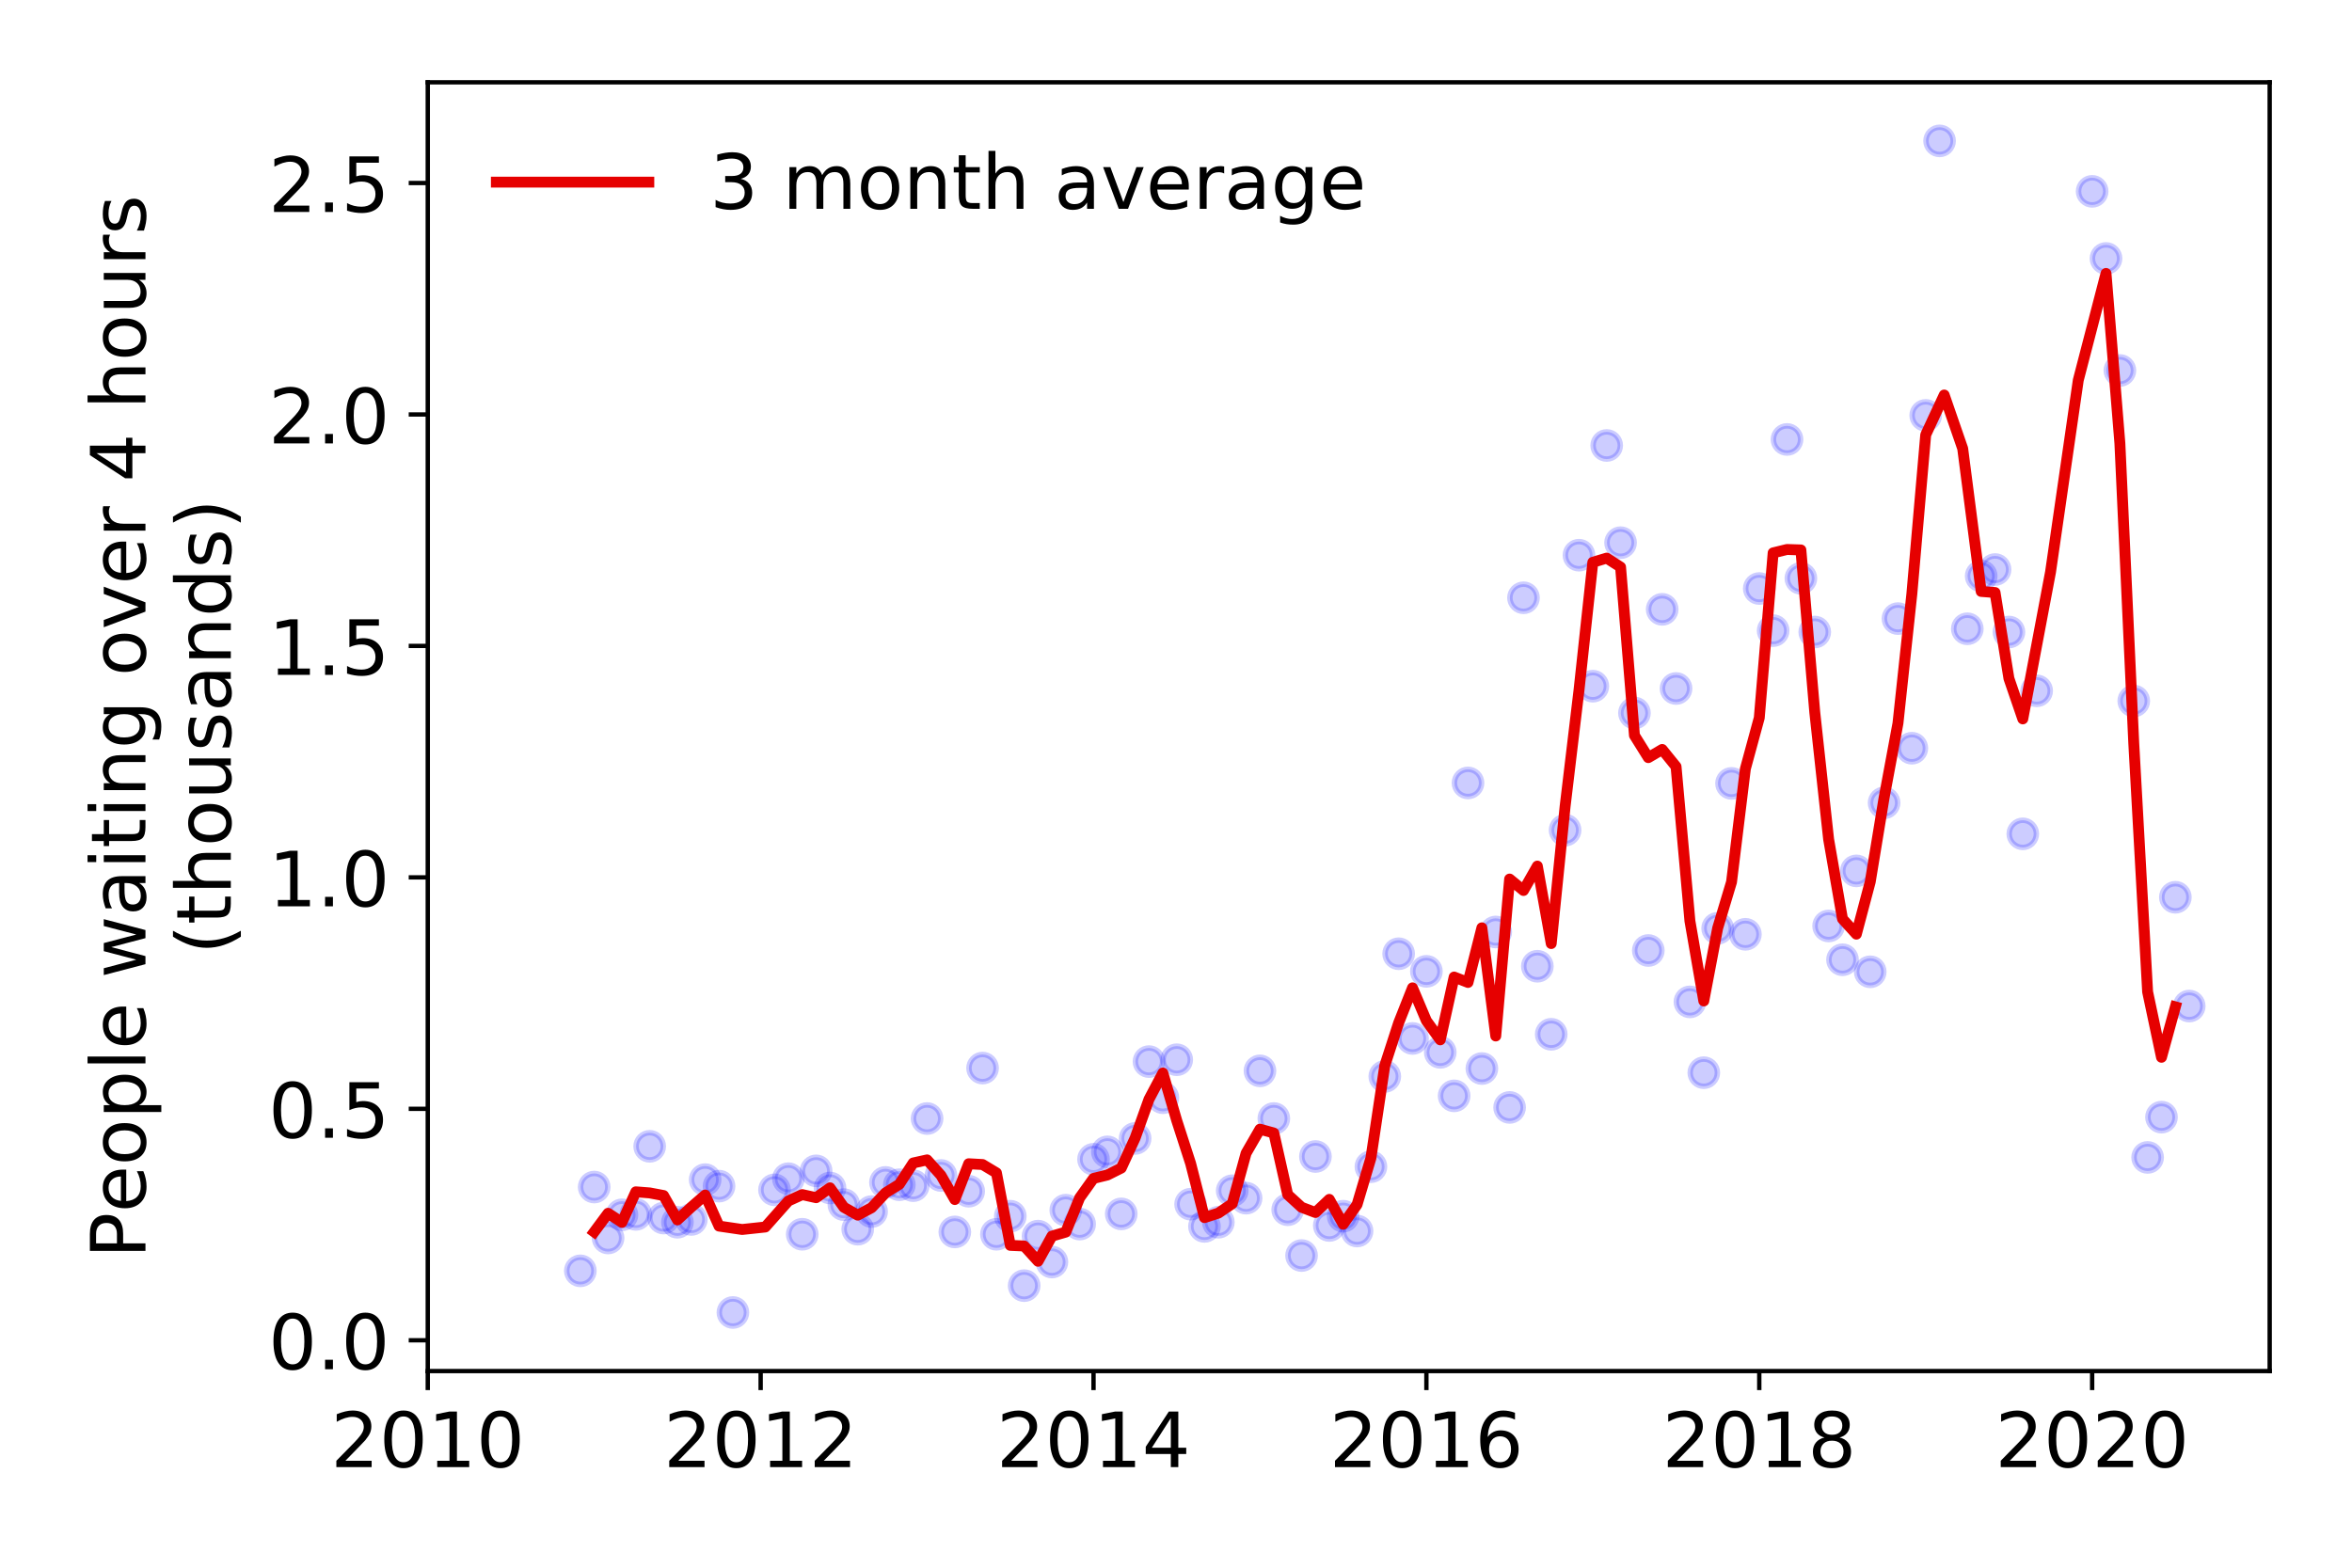 <?xml version="1.0" encoding="utf-8" standalone="no"?>
<!DOCTYPE svg PUBLIC "-//W3C//DTD SVG 1.1//EN"
  "http://www.w3.org/Graphics/SVG/1.1/DTD/svg11.dtd">
<!-- Created with matplotlib (https://matplotlib.org/) -->
<svg height="288pt" version="1.1" viewBox="0 0 432 288" width="432pt" xmlns="http://www.w3.org/2000/svg" xmlns:xlink="http://www.w3.org/1999/xlink">
 <defs>
  <style type="text/css">
*{stroke-linecap:butt;stroke-linejoin:round;}
  </style>
 </defs>
 <g id="figure_1">
  <g id="patch_1">
   <path d="M 0 288 
L 432 288 
L 432 0 
L 0 0 
z
" style="fill:#ffffff;"/>
  </g>
  <g id="axes_1">
   <g id="patch_2">
    <path d="M 78.57 251.88 
L 416.88 251.88 
L 416.88 15.12 
L 78.57 15.12 
z
" style="fill:#ffffff;"/>
   </g>
   <g id="matplotlib.axis_1">
    <g id="xtick_1">
     <g id="line2d_1">
      <defs>
       <path d="M 0 0 
L 0 3.5 
" id="m9ed2715d3e" style="stroke:#000000;stroke-width:0.8;"/>
      </defs>
      <g>
       <use style="stroke:#000000;stroke-width:0.8;" x="78.57" xlink:href="#m9ed2715d3e" y="251.88"/>
      </g>
     </g>
     <g id="text_1">
      <!-- 2010 -->
      <defs>
       <path d="M 19.188 8.297 
L 53.609 8.297 
L 53.609 0 
L 7.328 0 
L 7.328 8.297 
Q 12.938 14.109 22.625 23.891 
Q 32.328 33.688 34.812 36.531 
Q 39.547 41.844 41.422 45.531 
Q 43.312 49.219 43.312 52.781 
Q 43.312 58.594 39.234 62.25 
Q 35.156 65.922 28.609 65.922 
Q 23.969 65.922 18.812 64.312 
Q 13.672 62.703 7.812 59.422 
L 7.812 69.391 
Q 13.766 71.781 18.938 73 
Q 24.125 74.219 28.422 74.219 
Q 39.75 74.219 46.484 68.547 
Q 53.219 62.891 53.219 53.422 
Q 53.219 48.922 51.531 44.891 
Q 49.859 40.875 45.406 35.406 
Q 44.188 33.984 37.641 27.219 
Q 31.109 20.453 19.188 8.297 
z
" id="DejaVuSans-50"/>
       <path d="M 31.781 66.406 
Q 24.172 66.406 20.328 58.906 
Q 16.5 51.422 16.5 36.375 
Q 16.5 21.391 20.328 13.891 
Q 24.172 6.391 31.781 6.391 
Q 39.453 6.391 43.281 13.891 
Q 47.125 21.391 47.125 36.375 
Q 47.125 51.422 43.281 58.906 
Q 39.453 66.406 31.781 66.406 
z
M 31.781 74.219 
Q 44.047 74.219 50.516 64.516 
Q 56.984 54.828 56.984 36.375 
Q 56.984 17.969 50.516 8.266 
Q 44.047 -1.422 31.781 -1.422 
Q 19.531 -1.422 13.062 8.266 
Q 6.594 17.969 6.594 36.375 
Q 6.594 54.828 13.062 64.516 
Q 19.531 74.219 31.781 74.219 
z
" id="DejaVuSans-48"/>
       <path d="M 12.406 8.297 
L 28.516 8.297 
L 28.516 63.922 
L 10.984 60.406 
L 10.984 69.391 
L 28.422 72.906 
L 38.281 72.906 
L 38.281 8.297 
L 54.391 8.297 
L 54.391 0 
L 12.406 0 
z
" id="DejaVuSans-49"/>
      </defs>
      <g transform="translate(60.755 269.518)scale(0.14 -0.14)">
       <use xlink:href="#DejaVuSans-50"/>
       <use x="63.623" xlink:href="#DejaVuSans-48"/>
       <use x="127.246" xlink:href="#DejaVuSans-49"/>
       <use x="190.869" xlink:href="#DejaVuSans-48"/>
      </g>
     </g>
    </g>
    <g id="xtick_2">
     <g id="line2d_2">
      <g>
       <use style="stroke:#000000;stroke-width:0.8;" x="139.71" xlink:href="#m9ed2715d3e" y="251.88"/>
      </g>
     </g>
     <g id="text_2">
      <!-- 2012 -->
      <g transform="translate(121.895 269.518)scale(0.14 -0.14)">
       <use xlink:href="#DejaVuSans-50"/>
       <use x="63.623" xlink:href="#DejaVuSans-48"/>
       <use x="127.246" xlink:href="#DejaVuSans-49"/>
       <use x="190.869" xlink:href="#DejaVuSans-50"/>
      </g>
     </g>
    </g>
    <g id="xtick_3">
     <g id="line2d_3">
      <g>
       <use style="stroke:#000000;stroke-width:0.8;" x="200.851" xlink:href="#m9ed2715d3e" y="251.88"/>
      </g>
     </g>
     <g id="text_3">
      <!-- 2014 -->
      <defs>
       <path d="M 37.797 64.312 
L 12.891 25.391 
L 37.797 25.391 
z
M 35.203 72.906 
L 47.609 72.906 
L 47.609 25.391 
L 58.016 25.391 
L 58.016 17.188 
L 47.609 17.188 
L 47.609 0 
L 37.797 0 
L 37.797 17.188 
L 4.891 17.188 
L 4.891 26.703 
z
" id="DejaVuSans-52"/>
      </defs>
      <g transform="translate(183.036 269.518)scale(0.14 -0.14)">
       <use xlink:href="#DejaVuSans-50"/>
       <use x="63.623" xlink:href="#DejaVuSans-48"/>
       <use x="127.246" xlink:href="#DejaVuSans-49"/>
       <use x="190.869" xlink:href="#DejaVuSans-52"/>
      </g>
     </g>
    </g>
    <g id="xtick_4">
     <g id="line2d_4">
      <g>
       <use style="stroke:#000000;stroke-width:0.8;" x="261.991" xlink:href="#m9ed2715d3e" y="251.88"/>
      </g>
     </g>
     <g id="text_4">
      <!-- 2016 -->
      <defs>
       <path d="M 33.016 40.375 
Q 26.375 40.375 22.484 35.828 
Q 18.609 31.297 18.609 23.391 
Q 18.609 15.531 22.484 10.953 
Q 26.375 6.391 33.016 6.391 
Q 39.656 6.391 43.531 10.953 
Q 47.406 15.531 47.406 23.391 
Q 47.406 31.297 43.531 35.828 
Q 39.656 40.375 33.016 40.375 
z
M 52.594 71.297 
L 52.594 62.312 
Q 48.875 64.062 45.094 64.984 
Q 41.312 65.922 37.594 65.922 
Q 27.828 65.922 22.672 59.328 
Q 17.531 52.734 16.797 39.406 
Q 19.672 43.656 24.016 45.922 
Q 28.375 48.188 33.594 48.188 
Q 44.578 48.188 50.953 41.516 
Q 57.328 34.859 57.328 23.391 
Q 57.328 12.156 50.688 5.359 
Q 44.047 -1.422 33.016 -1.422 
Q 20.359 -1.422 13.672 8.266 
Q 6.984 17.969 6.984 36.375 
Q 6.984 53.656 15.188 63.938 
Q 23.391 74.219 37.203 74.219 
Q 40.922 74.219 44.703 73.484 
Q 48.484 72.75 52.594 71.297 
z
" id="DejaVuSans-54"/>
      </defs>
      <g transform="translate(244.176 269.518)scale(0.14 -0.14)">
       <use xlink:href="#DejaVuSans-50"/>
       <use x="63.623" xlink:href="#DejaVuSans-48"/>
       <use x="127.246" xlink:href="#DejaVuSans-49"/>
       <use x="190.869" xlink:href="#DejaVuSans-54"/>
      </g>
     </g>
    </g>
    <g id="xtick_5">
     <g id="line2d_5">
      <g>
       <use style="stroke:#000000;stroke-width:0.8;" x="323.131" xlink:href="#m9ed2715d3e" y="251.88"/>
      </g>
     </g>
     <g id="text_5">
      <!-- 2018 -->
      <defs>
       <path d="M 31.781 34.625 
Q 24.75 34.625 20.719 30.859 
Q 16.703 27.094 16.703 20.516 
Q 16.703 13.922 20.719 10.156 
Q 24.75 6.391 31.781 6.391 
Q 38.812 6.391 42.859 10.172 
Q 46.922 13.969 46.922 20.516 
Q 46.922 27.094 42.891 30.859 
Q 38.875 34.625 31.781 34.625 
z
M 21.922 38.812 
Q 15.578 40.375 12.031 44.719 
Q 8.5 49.078 8.5 55.328 
Q 8.5 64.062 14.719 69.141 
Q 20.953 74.219 31.781 74.219 
Q 42.672 74.219 48.875 69.141 
Q 55.078 64.062 55.078 55.328 
Q 55.078 49.078 51.531 44.719 
Q 48 40.375 41.703 38.812 
Q 48.828 37.156 52.797 32.312 
Q 56.781 27.484 56.781 20.516 
Q 56.781 9.906 50.312 4.234 
Q 43.844 -1.422 31.781 -1.422 
Q 19.734 -1.422 13.25 4.234 
Q 6.781 9.906 6.781 20.516 
Q 6.781 27.484 10.781 32.312 
Q 14.797 37.156 21.922 38.812 
z
M 18.312 54.391 
Q 18.312 48.734 21.844 45.562 
Q 25.391 42.391 31.781 42.391 
Q 38.141 42.391 41.719 45.562 
Q 45.312 48.734 45.312 54.391 
Q 45.312 60.062 41.719 63.234 
Q 38.141 66.406 31.781 66.406 
Q 25.391 66.406 21.844 63.234 
Q 18.312 60.062 18.312 54.391 
z
" id="DejaVuSans-56"/>
      </defs>
      <g transform="translate(305.316 269.518)scale(0.14 -0.14)">
       <use xlink:href="#DejaVuSans-50"/>
       <use x="63.623" xlink:href="#DejaVuSans-48"/>
       <use x="127.246" xlink:href="#DejaVuSans-49"/>
       <use x="190.869" xlink:href="#DejaVuSans-56"/>
      </g>
     </g>
    </g>
    <g id="xtick_6">
     <g id="line2d_6">
      <g>
       <use style="stroke:#000000;stroke-width:0.8;" x="384.272" xlink:href="#m9ed2715d3e" y="251.88"/>
      </g>
     </g>
     <g id="text_6">
      <!-- 2020 -->
      <g transform="translate(366.457 269.518)scale(0.14 -0.14)">
       <use xlink:href="#DejaVuSans-50"/>
       <use x="63.623" xlink:href="#DejaVuSans-48"/>
       <use x="127.246" xlink:href="#DejaVuSans-50"/>
       <use x="190.869" xlink:href="#DejaVuSans-48"/>
      </g>
     </g>
    </g>
   </g>
   <g id="matplotlib.axis_2">
    <g id="ytick_1">
     <g id="line2d_7">
      <defs>
       <path d="M 0 0 
L -3.5 0 
" id="mdb80e6c393" style="stroke:#000000;stroke-width:0.8;"/>
      </defs>
      <g>
       <use style="stroke:#000000;stroke-width:0.8;" x="78.57" xlink:href="#mdb80e6c393" y="246.221"/>
      </g>
     </g>
     <g id="text_7">
      <!-- 0.0 -->
      <defs>
       <path d="M 10.688 12.406 
L 21 12.406 
L 21 0 
L 10.688 0 
z
" id="DejaVuSans-46"/>
      </defs>
      <g transform="translate(49.306 251.539)scale(0.14 -0.14)">
       <use xlink:href="#DejaVuSans-48"/>
       <use x="63.623" xlink:href="#DejaVuSans-46"/>
       <use x="95.41" xlink:href="#DejaVuSans-48"/>
      </g>
     </g>
    </g>
    <g id="ytick_2">
     <g id="line2d_8">
      <g>
       <use style="stroke:#000000;stroke-width:0.8;" x="78.57" xlink:href="#mdb80e6c393" y="203.701"/>
      </g>
     </g>
     <g id="text_8">
      <!-- 0.5 -->
      <defs>
       <path d="M 10.797 72.906 
L 49.516 72.906 
L 49.516 64.594 
L 19.828 64.594 
L 19.828 46.734 
Q 21.969 47.469 24.109 47.828 
Q 26.266 48.188 28.422 48.188 
Q 40.625 48.188 47.75 41.5 
Q 54.891 34.812 54.891 23.391 
Q 54.891 11.625 47.562 5.094 
Q 40.234 -1.422 26.906 -1.422 
Q 22.312 -1.422 17.547 -0.641 
Q 12.797 0.141 7.719 1.703 
L 7.719 11.625 
Q 12.109 9.234 16.797 8.062 
Q 21.484 6.891 26.703 6.891 
Q 35.156 6.891 40.078 11.328 
Q 45.016 15.766 45.016 23.391 
Q 45.016 31 40.078 35.438 
Q 35.156 39.891 26.703 39.891 
Q 22.75 39.891 18.812 39.016 
Q 14.891 38.141 10.797 36.281 
z
" id="DejaVuSans-53"/>
      </defs>
      <g transform="translate(49.306 209.019)scale(0.14 -0.14)">
       <use xlink:href="#DejaVuSans-48"/>
       <use x="63.623" xlink:href="#DejaVuSans-46"/>
       <use x="95.41" xlink:href="#DejaVuSans-53"/>
      </g>
     </g>
    </g>
    <g id="ytick_3">
     <g id="line2d_9">
      <g>
       <use style="stroke:#000000;stroke-width:0.8;" x="78.57" xlink:href="#mdb80e6c393" y="161.181"/>
      </g>
     </g>
     <g id="text_9">
      <!-- 1.0 -->
      <g transform="translate(49.306 166.499)scale(0.14 -0.14)">
       <use xlink:href="#DejaVuSans-49"/>
       <use x="63.623" xlink:href="#DejaVuSans-46"/>
       <use x="95.41" xlink:href="#DejaVuSans-48"/>
      </g>
     </g>
    </g>
    <g id="ytick_4">
     <g id="line2d_10">
      <g>
       <use style="stroke:#000000;stroke-width:0.8;" x="78.57" xlink:href="#mdb80e6c393" y="118.661"/>
      </g>
     </g>
     <g id="text_10">
      <!-- 1.5 -->
      <g transform="translate(49.306 123.979)scale(0.14 -0.14)">
       <use xlink:href="#DejaVuSans-49"/>
       <use x="63.623" xlink:href="#DejaVuSans-46"/>
       <use x="95.41" xlink:href="#DejaVuSans-53"/>
      </g>
     </g>
    </g>
    <g id="ytick_5">
     <g id="line2d_11">
      <g>
       <use style="stroke:#000000;stroke-width:0.8;" x="78.57" xlink:href="#mdb80e6c393" y="76.14"/>
      </g>
     </g>
     <g id="text_11">
      <!-- 2.0 -->
      <g transform="translate(49.306 81.459)scale(0.14 -0.14)">
       <use xlink:href="#DejaVuSans-50"/>
       <use x="63.623" xlink:href="#DejaVuSans-46"/>
       <use x="95.41" xlink:href="#DejaVuSans-48"/>
      </g>
     </g>
    </g>
    <g id="ytick_6">
     <g id="line2d_12">
      <g>
       <use style="stroke:#000000;stroke-width:0.8;" x="78.57" xlink:href="#mdb80e6c393" y="33.62"/>
      </g>
     </g>
     <g id="text_12">
      <!-- 2.5 -->
      <g transform="translate(49.306 38.939)scale(0.14 -0.14)">
       <use xlink:href="#DejaVuSans-50"/>
       <use x="63.623" xlink:href="#DejaVuSans-46"/>
       <use x="95.41" xlink:href="#DejaVuSans-53"/>
      </g>
     </g>
    </g>
    <g id="text_13">
     <!-- People waiting over 4 hours -->
     <defs>
      <path d="M 19.672 64.797 
L 19.672 37.406 
L 32.078 37.406 
Q 38.969 37.406 42.719 40.969 
Q 46.484 44.531 46.484 51.125 
Q 46.484 57.672 42.719 61.234 
Q 38.969 64.797 32.078 64.797 
z
M 9.812 72.906 
L 32.078 72.906 
Q 44.344 72.906 50.609 67.359 
Q 56.891 61.812 56.891 51.125 
Q 56.891 40.328 50.609 34.812 
Q 44.344 29.297 32.078 29.297 
L 19.672 29.297 
L 19.672 0 
L 9.812 0 
z
" id="DejaVuSans-80"/>
      <path d="M 56.203 29.594 
L 56.203 25.203 
L 14.891 25.203 
Q 15.484 15.922 20.484 11.062 
Q 25.484 6.203 34.422 6.203 
Q 39.594 6.203 44.453 7.469 
Q 49.312 8.734 54.109 11.281 
L 54.109 2.781 
Q 49.266 0.734 44.188 -0.344 
Q 39.109 -1.422 33.891 -1.422 
Q 20.797 -1.422 13.156 6.188 
Q 5.516 13.812 5.516 26.812 
Q 5.516 40.234 12.766 48.109 
Q 20.016 56 32.328 56 
Q 43.359 56 49.781 48.891 
Q 56.203 41.797 56.203 29.594 
z
M 47.219 32.234 
Q 47.125 39.594 43.094 43.984 
Q 39.062 48.391 32.422 48.391 
Q 24.906 48.391 20.391 44.141 
Q 15.875 39.891 15.188 32.172 
z
" id="DejaVuSans-101"/>
      <path d="M 30.609 48.391 
Q 23.391 48.391 19.188 42.75 
Q 14.984 37.109 14.984 27.297 
Q 14.984 17.484 19.156 11.844 
Q 23.344 6.203 30.609 6.203 
Q 37.797 6.203 41.984 11.859 
Q 46.188 17.531 46.188 27.297 
Q 46.188 37.016 41.984 42.703 
Q 37.797 48.391 30.609 48.391 
z
M 30.609 56 
Q 42.328 56 49.016 48.375 
Q 55.719 40.766 55.719 27.297 
Q 55.719 13.875 49.016 6.219 
Q 42.328 -1.422 30.609 -1.422 
Q 18.844 -1.422 12.172 6.219 
Q 5.516 13.875 5.516 27.297 
Q 5.516 40.766 12.172 48.375 
Q 18.844 56 30.609 56 
z
" id="DejaVuSans-111"/>
      <path d="M 18.109 8.203 
L 18.109 -20.797 
L 9.078 -20.797 
L 9.078 54.688 
L 18.109 54.688 
L 18.109 46.391 
Q 20.953 51.266 25.266 53.625 
Q 29.594 56 35.594 56 
Q 45.562 56 51.781 48.094 
Q 58.016 40.188 58.016 27.297 
Q 58.016 14.406 51.781 6.484 
Q 45.562 -1.422 35.594 -1.422 
Q 29.594 -1.422 25.266 0.953 
Q 20.953 3.328 18.109 8.203 
z
M 48.688 27.297 
Q 48.688 37.203 44.609 42.844 
Q 40.531 48.484 33.406 48.484 
Q 26.266 48.484 22.188 42.844 
Q 18.109 37.203 18.109 27.297 
Q 18.109 17.391 22.188 11.75 
Q 26.266 6.109 33.406 6.109 
Q 40.531 6.109 44.609 11.75 
Q 48.688 17.391 48.688 27.297 
z
" id="DejaVuSans-112"/>
      <path d="M 9.422 75.984 
L 18.406 75.984 
L 18.406 0 
L 9.422 0 
z
" id="DejaVuSans-108"/>
      <path id="DejaVuSans-32"/>
      <path d="M 4.203 54.688 
L 13.188 54.688 
L 24.422 12.016 
L 35.594 54.688 
L 46.188 54.688 
L 57.422 12.016 
L 68.609 54.688 
L 77.594 54.688 
L 63.281 0 
L 52.688 0 
L 40.922 44.828 
L 29.109 0 
L 18.5 0 
z
" id="DejaVuSans-119"/>
      <path d="M 34.281 27.484 
Q 23.391 27.484 19.188 25 
Q 14.984 22.516 14.984 16.5 
Q 14.984 11.719 18.141 8.906 
Q 21.297 6.109 26.703 6.109 
Q 34.188 6.109 38.703 11.406 
Q 43.219 16.703 43.219 25.484 
L 43.219 27.484 
z
M 52.203 31.203 
L 52.203 0 
L 43.219 0 
L 43.219 8.297 
Q 40.141 3.328 35.547 0.953 
Q 30.953 -1.422 24.312 -1.422 
Q 15.922 -1.422 10.953 3.297 
Q 6 8.016 6 15.922 
Q 6 25.141 12.172 29.828 
Q 18.359 34.516 30.609 34.516 
L 43.219 34.516 
L 43.219 35.406 
Q 43.219 41.609 39.141 45 
Q 35.062 48.391 27.688 48.391 
Q 23 48.391 18.547 47.266 
Q 14.109 46.141 10.016 43.891 
L 10.016 52.203 
Q 14.938 54.109 19.578 55.047 
Q 24.219 56 28.609 56 
Q 40.484 56 46.344 49.844 
Q 52.203 43.703 52.203 31.203 
z
" id="DejaVuSans-97"/>
      <path d="M 9.422 54.688 
L 18.406 54.688 
L 18.406 0 
L 9.422 0 
z
M 9.422 75.984 
L 18.406 75.984 
L 18.406 64.594 
L 9.422 64.594 
z
" id="DejaVuSans-105"/>
      <path d="M 18.312 70.219 
L 18.312 54.688 
L 36.812 54.688 
L 36.812 47.703 
L 18.312 47.703 
L 18.312 18.016 
Q 18.312 11.328 20.141 9.422 
Q 21.969 7.516 27.594 7.516 
L 36.812 7.516 
L 36.812 0 
L 27.594 0 
Q 17.188 0 13.234 3.875 
Q 9.281 7.766 9.281 18.016 
L 9.281 47.703 
L 2.688 47.703 
L 2.688 54.688 
L 9.281 54.688 
L 9.281 70.219 
z
" id="DejaVuSans-116"/>
      <path d="M 54.891 33.016 
L 54.891 0 
L 45.906 0 
L 45.906 32.719 
Q 45.906 40.484 42.875 44.328 
Q 39.844 48.188 33.797 48.188 
Q 26.516 48.188 22.312 43.547 
Q 18.109 38.922 18.109 30.906 
L 18.109 0 
L 9.078 0 
L 9.078 54.688 
L 18.109 54.688 
L 18.109 46.188 
Q 21.344 51.125 25.703 53.562 
Q 30.078 56 35.797 56 
Q 45.219 56 50.047 50.172 
Q 54.891 44.344 54.891 33.016 
z
" id="DejaVuSans-110"/>
      <path d="M 45.406 27.984 
Q 45.406 37.75 41.375 43.109 
Q 37.359 48.484 30.078 48.484 
Q 22.859 48.484 18.828 43.109 
Q 14.797 37.75 14.797 27.984 
Q 14.797 18.266 18.828 12.891 
Q 22.859 7.516 30.078 7.516 
Q 37.359 7.516 41.375 12.891 
Q 45.406 18.266 45.406 27.984 
z
M 54.391 6.781 
Q 54.391 -7.172 48.188 -13.984 
Q 42 -20.797 29.203 -20.797 
Q 24.469 -20.797 20.266 -20.094 
Q 16.062 -19.391 12.109 -17.922 
L 12.109 -9.188 
Q 16.062 -11.328 19.922 -12.344 
Q 23.781 -13.375 27.781 -13.375 
Q 36.625 -13.375 41.016 -8.766 
Q 45.406 -4.156 45.406 5.172 
L 45.406 9.625 
Q 42.625 4.781 38.281 2.391 
Q 33.938 0 27.875 0 
Q 17.828 0 11.672 7.656 
Q 5.516 15.328 5.516 27.984 
Q 5.516 40.672 11.672 48.328 
Q 17.828 56 27.875 56 
Q 33.938 56 38.281 53.609 
Q 42.625 51.219 45.406 46.391 
L 45.406 54.688 
L 54.391 54.688 
z
" id="DejaVuSans-103"/>
      <path d="M 2.984 54.688 
L 12.5 54.688 
L 29.594 8.797 
L 46.688 54.688 
L 56.203 54.688 
L 35.688 0 
L 23.484 0 
z
" id="DejaVuSans-118"/>
      <path d="M 41.109 46.297 
Q 39.594 47.172 37.812 47.578 
Q 36.031 48 33.891 48 
Q 26.266 48 22.188 43.047 
Q 18.109 38.094 18.109 28.812 
L 18.109 0 
L 9.078 0 
L 9.078 54.688 
L 18.109 54.688 
L 18.109 46.188 
Q 20.953 51.172 25.484 53.578 
Q 30.031 56 36.531 56 
Q 37.453 56 38.578 55.875 
Q 39.703 55.766 41.062 55.516 
z
" id="DejaVuSans-114"/>
      <path d="M 54.891 33.016 
L 54.891 0 
L 45.906 0 
L 45.906 32.719 
Q 45.906 40.484 42.875 44.328 
Q 39.844 48.188 33.797 48.188 
Q 26.516 48.188 22.312 43.547 
Q 18.109 38.922 18.109 30.906 
L 18.109 0 
L 9.078 0 
L 9.078 75.984 
L 18.109 75.984 
L 18.109 46.188 
Q 21.344 51.125 25.703 53.562 
Q 30.078 56 35.797 56 
Q 45.219 56 50.047 50.172 
Q 54.891 44.344 54.891 33.016 
z
" id="DejaVuSans-104"/>
      <path d="M 8.5 21.578 
L 8.5 54.688 
L 17.484 54.688 
L 17.484 21.922 
Q 17.484 14.156 20.5 10.266 
Q 23.531 6.391 29.594 6.391 
Q 36.859 6.391 41.078 11.031 
Q 45.312 15.672 45.312 23.688 
L 45.312 54.688 
L 54.297 54.688 
L 54.297 0 
L 45.312 0 
L 45.312 8.406 
Q 42.047 3.422 37.719 1 
Q 33.406 -1.422 27.688 -1.422 
Q 18.266 -1.422 13.375 4.438 
Q 8.5 10.297 8.5 21.578 
z
M 31.109 56 
z
" id="DejaVuSans-117"/>
      <path d="M 44.281 53.078 
L 44.281 44.578 
Q 40.484 46.531 36.375 47.5 
Q 32.281 48.484 27.875 48.484 
Q 21.188 48.484 17.844 46.438 
Q 14.5 44.391 14.5 40.281 
Q 14.5 37.156 16.891 35.375 
Q 19.281 33.594 26.516 31.984 
L 29.594 31.297 
Q 39.156 29.25 43.188 25.516 
Q 47.219 21.781 47.219 15.094 
Q 47.219 7.469 41.188 3.016 
Q 35.156 -1.422 24.609 -1.422 
Q 20.219 -1.422 15.453 -0.562 
Q 10.688 0.297 5.422 2 
L 5.422 11.281 
Q 10.406 8.688 15.234 7.391 
Q 20.062 6.109 24.812 6.109 
Q 31.156 6.109 34.562 8.281 
Q 37.984 10.453 37.984 14.406 
Q 37.984 18.062 35.516 20.016 
Q 33.062 21.969 24.703 23.781 
L 21.578 24.516 
Q 13.234 26.266 9.516 29.906 
Q 5.812 33.547 5.812 39.891 
Q 5.812 47.609 11.281 51.797 
Q 16.75 56 26.812 56 
Q 31.781 56 36.172 55.266 
Q 40.578 54.547 44.281 53.078 
z
" id="DejaVuSans-115"/>
     </defs>
     <g transform="translate(26.717 231.175)rotate(-90)scale(0.14 -0.14)">
      <use xlink:href="#DejaVuSans-80"/>
      <use x="60.256" xlink:href="#DejaVuSans-101"/>
      <use x="121.779" xlink:href="#DejaVuSans-111"/>
      <use x="182.961" xlink:href="#DejaVuSans-112"/>
      <use x="246.438" xlink:href="#DejaVuSans-108"/>
      <use x="274.221" xlink:href="#DejaVuSans-101"/>
      <use x="335.744" xlink:href="#DejaVuSans-32"/>
      <use x="367.531" xlink:href="#DejaVuSans-119"/>
      <use x="449.318" xlink:href="#DejaVuSans-97"/>
      <use x="510.598" xlink:href="#DejaVuSans-105"/>
      <use x="538.381" xlink:href="#DejaVuSans-116"/>
      <use x="577.59" xlink:href="#DejaVuSans-105"/>
      <use x="605.373" xlink:href="#DejaVuSans-110"/>
      <use x="668.752" xlink:href="#DejaVuSans-103"/>
      <use x="732.229" xlink:href="#DejaVuSans-32"/>
      <use x="764.016" xlink:href="#DejaVuSans-111"/>
      <use x="825.197" xlink:href="#DejaVuSans-118"/>
      <use x="884.377" xlink:href="#DejaVuSans-101"/>
      <use x="945.9" xlink:href="#DejaVuSans-114"/>
      <use x="987.014" xlink:href="#DejaVuSans-32"/>
      <use x="1018.801" xlink:href="#DejaVuSans-52"/>
      <use x="1082.424" xlink:href="#DejaVuSans-32"/>
      <use x="1114.211" xlink:href="#DejaVuSans-104"/>
      <use x="1177.59" xlink:href="#DejaVuSans-111"/>
      <use x="1238.771" xlink:href="#DejaVuSans-117"/>
      <use x="1302.15" xlink:href="#DejaVuSans-114"/>
      <use x="1343.264" xlink:href="#DejaVuSans-115"/>
     </g>
     <!-- (thousands) -->
     <defs>
      <path d="M 31 75.875 
Q 24.469 64.656 21.281 53.656 
Q 18.109 42.672 18.109 31.391 
Q 18.109 20.125 21.312 9.062 
Q 24.516 -2 31 -13.188 
L 23.188 -13.188 
Q 15.875 -1.703 12.234 9.375 
Q 8.594 20.453 8.594 31.391 
Q 8.594 42.281 12.203 53.312 
Q 15.828 64.359 23.188 75.875 
z
" id="DejaVuSans-40"/>
      <path d="M 45.406 46.391 
L 45.406 75.984 
L 54.391 75.984 
L 54.391 0 
L 45.406 0 
L 45.406 8.203 
Q 42.578 3.328 38.25 0.953 
Q 33.938 -1.422 27.875 -1.422 
Q 17.969 -1.422 11.734 6.484 
Q 5.516 14.406 5.516 27.297 
Q 5.516 40.188 11.734 48.094 
Q 17.969 56 27.875 56 
Q 33.938 56 38.25 53.625 
Q 42.578 51.266 45.406 46.391 
z
M 14.797 27.297 
Q 14.797 17.391 18.875 11.75 
Q 22.953 6.109 30.078 6.109 
Q 37.203 6.109 41.297 11.75 
Q 45.406 17.391 45.406 27.297 
Q 45.406 37.203 41.297 42.844 
Q 37.203 48.484 30.078 48.484 
Q 22.953 48.484 18.875 42.844 
Q 14.797 37.203 14.797 27.297 
z
" id="DejaVuSans-100"/>
      <path d="M 8.016 75.875 
L 15.828 75.875 
Q 23.141 64.359 26.781 53.312 
Q 30.422 42.281 30.422 31.391 
Q 30.422 20.453 26.781 9.375 
Q 23.141 -1.703 15.828 -13.188 
L 8.016 -13.188 
Q 14.5 -2 17.703 9.062 
Q 20.906 20.125 20.906 31.391 
Q 20.906 42.672 17.703 53.656 
Q 14.5 64.656 8.016 75.875 
z
" id="DejaVuSans-41"/>
     </defs>
     <g transform="translate(42.394 175.325)rotate(-90)scale(0.14 -0.14)">
      <use xlink:href="#DejaVuSans-40"/>
      <use x="39.014" xlink:href="#DejaVuSans-116"/>
      <use x="78.223" xlink:href="#DejaVuSans-104"/>
      <use x="141.602" xlink:href="#DejaVuSans-111"/>
      <use x="202.783" xlink:href="#DejaVuSans-117"/>
      <use x="266.162" xlink:href="#DejaVuSans-115"/>
      <use x="318.262" xlink:href="#DejaVuSans-97"/>
      <use x="379.541" xlink:href="#DejaVuSans-110"/>
      <use x="442.92" xlink:href="#DejaVuSans-100"/>
      <use x="506.396" xlink:href="#DejaVuSans-115"/>
      <use x="558.496" xlink:href="#DejaVuSans-41"/>
     </g>
    </g>
   </g>
   <g id="line2d_13">
    <defs>
     <path d="M 0 2.5 
C 0.663 2.5 1.299 2.237 1.768 1.768 
C 2.237 1.299 2.5 0.663 2.5 0 
C 2.5 -0.663 2.237 -1.299 1.768 -1.768 
C 1.299 -2.237 0.663 -2.5 0 -2.5 
C -0.663 -2.5 -1.299 -2.237 -1.768 -1.768 
C -2.237 -1.299 -2.5 -0.663 -2.5 0 
C -2.5 0.663 -2.237 1.299 -1.768 1.768 
C -1.299 2.237 -0.663 2.5 0 2.5 
z
" id="m7b3e6e12ca" style="stroke:#0000ff;stroke-opacity:0.2;"/>
    </defs>
    <g clip-path="url(#p7aa63f044b)">
     <use style="fill:#0000ff;fill-opacity:0.2;stroke:#0000ff;stroke-opacity:0.2;" x="402.104" xlink:href="#m7b3e6e12ca" y="184.822"/>
     <use style="fill:#0000ff;fill-opacity:0.2;stroke:#0000ff;stroke-opacity:0.2;" x="399.557" xlink:href="#m7b3e6e12ca" y="164.837"/>
     <use style="fill:#0000ff;fill-opacity:0.2;stroke:#0000ff;stroke-opacity:0.2;" x="397.009" xlink:href="#m7b3e6e12ca" y="205.231"/>
     <use style="fill:#0000ff;fill-opacity:0.2;stroke:#0000ff;stroke-opacity:0.2;" x="394.462" xlink:href="#m7b3e6e12ca" y="212.63"/>
     <use style="fill:#0000ff;fill-opacity:0.2;stroke:#0000ff;stroke-opacity:0.2;" x="391.914" xlink:href="#m7b3e6e12ca" y="128.78"/>
     <use style="fill:#0000ff;fill-opacity:0.2;stroke:#0000ff;stroke-opacity:0.2;" x="389.367" xlink:href="#m7b3e6e12ca" y="68.062"/>
     <use style="fill:#0000ff;fill-opacity:0.2;stroke:#0000ff;stroke-opacity:0.2;" x="386.819" xlink:href="#m7b3e6e12ca" y="47.482"/>
     <use style="fill:#0000ff;fill-opacity:0.2;stroke:#0000ff;stroke-opacity:0.2;" x="384.272" xlink:href="#m7b3e6e12ca" y="35.151"/>
     <use style="fill:#0000ff;fill-opacity:0.2;stroke:#0000ff;stroke-opacity:0.2;" x="374.082" xlink:href="#m7b3e6e12ca" y="126.909"/>
     <use style="fill:#0000ff;fill-opacity:0.2;stroke:#0000ff;stroke-opacity:0.2;" x="371.534" xlink:href="#m7b3e6e12ca" y="153.187"/>
     <use style="fill:#0000ff;fill-opacity:0.2;stroke:#0000ff;stroke-opacity:0.2;" x="368.987" xlink:href="#m7b3e6e12ca" y="116.109"/>
     <use style="fill:#0000ff;fill-opacity:0.2;stroke:#0000ff;stroke-opacity:0.2;" x="366.439" xlink:href="#m7b3e6e12ca" y="104.629"/>
     <use style="fill:#0000ff;fill-opacity:0.2;stroke:#0000ff;stroke-opacity:0.2;" x="363.892" xlink:href="#m7b3e6e12ca" y="105.819"/>
     <use style="fill:#0000ff;fill-opacity:0.2;stroke:#0000ff;stroke-opacity:0.2;" x="361.344" xlink:href="#m7b3e6e12ca" y="115.514"/>
     <use style="fill:#0000ff;fill-opacity:0.2;stroke:#0000ff;stroke-opacity:0.2;" x="356.249" xlink:href="#m7b3e6e12ca" y="25.882"/>
     <use style="fill:#0000ff;fill-opacity:0.2;stroke:#0000ff;stroke-opacity:0.2;" x="353.702" xlink:href="#m7b3e6e12ca" y="76.311"/>
     <use style="fill:#0000ff;fill-opacity:0.2;stroke:#0000ff;stroke-opacity:0.2;" x="351.154" xlink:href="#m7b3e6e12ca" y="137.454"/>
     <use style="fill:#0000ff;fill-opacity:0.2;stroke:#0000ff;stroke-opacity:0.2;" x="348.607" xlink:href="#m7b3e6e12ca" y="113.643"/>
     <use style="fill:#0000ff;fill-opacity:0.2;stroke:#0000ff;stroke-opacity:0.2;" x="346.059" xlink:href="#m7b3e6e12ca" y="147.489"/>
     <use style="fill:#0000ff;fill-opacity:0.2;stroke:#0000ff;stroke-opacity:0.2;" x="343.512" xlink:href="#m7b3e6e12ca" y="178.529"/>
     <use style="fill:#0000ff;fill-opacity:0.2;stroke:#0000ff;stroke-opacity:0.2;" x="340.964" xlink:href="#m7b3e6e12ca" y="159.99"/>
     <use style="fill:#0000ff;fill-opacity:0.2;stroke:#0000ff;stroke-opacity:0.2;" x="338.417" xlink:href="#m7b3e6e12ca" y="176.318"/>
     <use style="fill:#0000ff;fill-opacity:0.2;stroke:#0000ff;stroke-opacity:0.2;" x="335.869" xlink:href="#m7b3e6e12ca" y="170.11"/>
     <use style="fill:#0000ff;fill-opacity:0.2;stroke:#0000ff;stroke-opacity:0.2;" x="333.322" xlink:href="#m7b3e6e12ca" y="116.109"/>
     <use style="fill:#0000ff;fill-opacity:0.2;stroke:#0000ff;stroke-opacity:0.2;" x="330.774" xlink:href="#m7b3e6e12ca" y="106.245"/>
     <use style="fill:#0000ff;fill-opacity:0.2;stroke:#0000ff;stroke-opacity:0.2;" x="328.226" xlink:href="#m7b3e6e12ca" y="80.733"/>
     <use style="fill:#0000ff;fill-opacity:0.2;stroke:#0000ff;stroke-opacity:0.2;" x="325.679" xlink:href="#m7b3e6e12ca" y="115.854"/>
     <use style="fill:#0000ff;fill-opacity:0.2;stroke:#0000ff;stroke-opacity:0.2;" x="323.131" xlink:href="#m7b3e6e12ca" y="108.116"/>
     <use style="fill:#0000ff;fill-opacity:0.2;stroke:#0000ff;stroke-opacity:0.2;" x="320.584" xlink:href="#m7b3e6e12ca" y="171.64"/>
     <use style="fill:#0000ff;fill-opacity:0.2;stroke:#0000ff;stroke-opacity:0.2;" x="318.036" xlink:href="#m7b3e6e12ca" y="143.917"/>
     <use style="fill:#0000ff;fill-opacity:0.2;stroke:#0000ff;stroke-opacity:0.2;" x="315.489" xlink:href="#m7b3e6e12ca" y="170.535"/>
     <use style="fill:#0000ff;fill-opacity:0.2;stroke:#0000ff;stroke-opacity:0.2;" x="312.941" xlink:href="#m7b3e6e12ca" y="197.067"/>
     <use style="fill:#0000ff;fill-opacity:0.2;stroke:#0000ff;stroke-opacity:0.2;" x="310.394" xlink:href="#m7b3e6e12ca" y="184.056"/>
     <use style="fill:#0000ff;fill-opacity:0.2;stroke:#0000ff;stroke-opacity:0.2;" x="307.846" xlink:href="#m7b3e6e12ca" y="126.484"/>
     <use style="fill:#0000ff;fill-opacity:0.2;stroke:#0000ff;stroke-opacity:0.2;" x="305.299" xlink:href="#m7b3e6e12ca" y="111.942"/>
     <use style="fill:#0000ff;fill-opacity:0.2;stroke:#0000ff;stroke-opacity:0.2;" x="302.751" xlink:href="#m7b3e6e12ca" y="174.617"/>
     <use style="fill:#0000ff;fill-opacity:0.2;stroke:#0000ff;stroke-opacity:0.2;" x="300.204" xlink:href="#m7b3e6e12ca" y="130.991"/>
     <use style="fill:#0000ff;fill-opacity:0.2;stroke:#0000ff;stroke-opacity:0.2;" x="297.656" xlink:href="#m7b3e6e12ca" y="99.697"/>
     <use style="fill:#0000ff;fill-opacity:0.2;stroke:#0000ff;stroke-opacity:0.2;" x="295.109" xlink:href="#m7b3e6e12ca" y="81.838"/>
     <use style="fill:#0000ff;fill-opacity:0.2;stroke:#0000ff;stroke-opacity:0.2;" x="292.561" xlink:href="#m7b3e6e12ca" y="126.059"/>
     <use style="fill:#0000ff;fill-opacity:0.2;stroke:#0000ff;stroke-opacity:0.2;" x="290.014" xlink:href="#m7b3e6e12ca" y="101.993"/>
     <use style="fill:#0000ff;fill-opacity:0.2;stroke:#0000ff;stroke-opacity:0.2;" x="287.466" xlink:href="#m7b3e6e12ca" y="152.506"/>
     <use style="fill:#0000ff;fill-opacity:0.2;stroke:#0000ff;stroke-opacity:0.2;" x="284.919" xlink:href="#m7b3e6e12ca" y="190.009"/>
     <use style="fill:#0000ff;fill-opacity:0.2;stroke:#0000ff;stroke-opacity:0.2;" x="282.371" xlink:href="#m7b3e6e12ca" y="177.508"/>
     <use style="fill:#0000ff;fill-opacity:0.2;stroke:#0000ff;stroke-opacity:0.2;" x="279.824" xlink:href="#m7b3e6e12ca" y="109.816"/>
     <use style="fill:#0000ff;fill-opacity:0.2;stroke:#0000ff;stroke-opacity:0.2;" x="277.276" xlink:href="#m7b3e6e12ca" y="203.445"/>
     <use style="fill:#0000ff;fill-opacity:0.2;stroke:#0000ff;stroke-opacity:0.2;" x="274.729" xlink:href="#m7b3e6e12ca" y="171.215"/>
     <use style="fill:#0000ff;fill-opacity:0.2;stroke:#0000ff;stroke-opacity:0.2;" x="272.181" xlink:href="#m7b3e6e12ca" y="196.302"/>
     <use style="fill:#0000ff;fill-opacity:0.2;stroke:#0000ff;stroke-opacity:0.2;" x="269.634" xlink:href="#m7b3e6e12ca" y="143.832"/>
     <use style="fill:#0000ff;fill-opacity:0.2;stroke:#0000ff;stroke-opacity:0.2;" x="267.086" xlink:href="#m7b3e6e12ca" y="201.319"/>
     <use style="fill:#0000ff;fill-opacity:0.2;stroke:#0000ff;stroke-opacity:0.2;" x="264.539" xlink:href="#m7b3e6e12ca" y="193.326"/>
     <use style="fill:#0000ff;fill-opacity:0.2;stroke:#0000ff;stroke-opacity:0.2;" x="261.991" xlink:href="#m7b3e6e12ca" y="178.444"/>
     <use style="fill:#0000ff;fill-opacity:0.2;stroke:#0000ff;stroke-opacity:0.2;" x="259.444" xlink:href="#m7b3e6e12ca" y="190.774"/>
     <use style="fill:#0000ff;fill-opacity:0.2;stroke:#0000ff;stroke-opacity:0.2;" x="256.896" xlink:href="#m7b3e6e12ca" y="175.212"/>
     <use style="fill:#0000ff;fill-opacity:0.2;stroke:#0000ff;stroke-opacity:0.2;" x="254.349" xlink:href="#m7b3e6e12ca" y="197.748"/>
     <use style="fill:#0000ff;fill-opacity:0.2;stroke:#0000ff;stroke-opacity:0.2;" x="251.801" xlink:href="#m7b3e6e12ca" y="214.331"/>
     <use style="fill:#0000ff;fill-opacity:0.2;stroke:#0000ff;stroke-opacity:0.2;" x="249.254" xlink:href="#m7b3e6e12ca" y="226.151"/>
     <use style="fill:#0000ff;fill-opacity:0.2;stroke:#0000ff;stroke-opacity:0.2;" x="246.706" xlink:href="#m7b3e6e12ca" y="223.43"/>
     <use style="fill:#0000ff;fill-opacity:0.2;stroke:#0000ff;stroke-opacity:0.2;" x="244.158" xlink:href="#m7b3e6e12ca" y="225.131"/>
     <use style="fill:#0000ff;fill-opacity:0.2;stroke:#0000ff;stroke-opacity:0.2;" x="241.611" xlink:href="#m7b3e6e12ca" y="212.46"/>
     <use style="fill:#0000ff;fill-opacity:0.2;stroke:#0000ff;stroke-opacity:0.2;" x="239.063" xlink:href="#m7b3e6e12ca" y="230.658"/>
     <use style="fill:#0000ff;fill-opacity:0.2;stroke:#0000ff;stroke-opacity:0.2;" x="236.516" xlink:href="#m7b3e6e12ca" y="222.239"/>
     <use style="fill:#0000ff;fill-opacity:0.2;stroke:#0000ff;stroke-opacity:0.2;" x="233.968" xlink:href="#m7b3e6e12ca" y="205.486"/>
     <use style="fill:#0000ff;fill-opacity:0.2;stroke:#0000ff;stroke-opacity:0.2;" x="231.421" xlink:href="#m7b3e6e12ca" y="196.727"/>
     <use style="fill:#0000ff;fill-opacity:0.2;stroke:#0000ff;stroke-opacity:0.2;" x="228.873" xlink:href="#m7b3e6e12ca" y="220.113"/>
     <use style="fill:#0000ff;fill-opacity:0.2;stroke:#0000ff;stroke-opacity:0.2;" x="226.326" xlink:href="#m7b3e6e12ca" y="218.753"/>
     <use style="fill:#0000ff;fill-opacity:0.2;stroke:#0000ff;stroke-opacity:0.2;" x="223.778" xlink:href="#m7b3e6e12ca" y="224.535"/>
     <use style="fill:#0000ff;fill-opacity:0.2;stroke:#0000ff;stroke-opacity:0.2;" x="221.231" xlink:href="#m7b3e6e12ca" y="225.301"/>
     <use style="fill:#0000ff;fill-opacity:0.2;stroke:#0000ff;stroke-opacity:0.2;" x="218.683" xlink:href="#m7b3e6e12ca" y="221.219"/>
     <use style="fill:#0000ff;fill-opacity:0.2;stroke:#0000ff;stroke-opacity:0.2;" x="216.136" xlink:href="#m7b3e6e12ca" y="194.686"/>
     <use style="fill:#0000ff;fill-opacity:0.2;stroke:#0000ff;stroke-opacity:0.2;" x="213.588" xlink:href="#m7b3e6e12ca" y="201.66"/>
     <use style="fill:#0000ff;fill-opacity:0.2;stroke:#0000ff;stroke-opacity:0.2;" x="211.041" xlink:href="#m7b3e6e12ca" y="195.026"/>
     <use style="fill:#0000ff;fill-opacity:0.2;stroke:#0000ff;stroke-opacity:0.2;" x="208.493" xlink:href="#m7b3e6e12ca" y="209.143"/>
     <use style="fill:#0000ff;fill-opacity:0.2;stroke:#0000ff;stroke-opacity:0.2;" x="205.946" xlink:href="#m7b3e6e12ca" y="223.005"/>
     <use style="fill:#0000ff;fill-opacity:0.2;stroke:#0000ff;stroke-opacity:0.2;" x="203.398" xlink:href="#m7b3e6e12ca" y="211.609"/>
     <use style="fill:#0000ff;fill-opacity:0.2;stroke:#0000ff;stroke-opacity:0.2;" x="200.851" xlink:href="#m7b3e6e12ca" y="212.97"/>
     <use style="fill:#0000ff;fill-opacity:0.2;stroke:#0000ff;stroke-opacity:0.2;" x="198.303" xlink:href="#m7b3e6e12ca" y="224.876"/>
     <use style="fill:#0000ff;fill-opacity:0.2;stroke:#0000ff;stroke-opacity:0.2;" x="195.756" xlink:href="#m7b3e6e12ca" y="222.324"/>
     <use style="fill:#0000ff;fill-opacity:0.2;stroke:#0000ff;stroke-opacity:0.2;" x="193.208" xlink:href="#m7b3e6e12ca" y="231.849"/>
     <use style="fill:#0000ff;fill-opacity:0.2;stroke:#0000ff;stroke-opacity:0.2;" x="190.661" xlink:href="#m7b3e6e12ca" y="227.087"/>
     <use style="fill:#0000ff;fill-opacity:0.2;stroke:#0000ff;stroke-opacity:0.2;" x="188.113" xlink:href="#m7b3e6e12ca" y="236.186"/>
     <use style="fill:#0000ff;fill-opacity:0.2;stroke:#0000ff;stroke-opacity:0.2;" x="185.566" xlink:href="#m7b3e6e12ca" y="223.43"/>
     <use style="fill:#0000ff;fill-opacity:0.2;stroke:#0000ff;stroke-opacity:0.2;" x="183.018" xlink:href="#m7b3e6e12ca" y="226.746"/>
     <use style="fill:#0000ff;fill-opacity:0.2;stroke:#0000ff;stroke-opacity:0.2;" x="180.471" xlink:href="#m7b3e6e12ca" y="196.217"/>
     <use style="fill:#0000ff;fill-opacity:0.2;stroke:#0000ff;stroke-opacity:0.2;" x="177.923" xlink:href="#m7b3e6e12ca" y="218.838"/>
     <use style="fill:#0000ff;fill-opacity:0.2;stroke:#0000ff;stroke-opacity:0.2;" x="175.376" xlink:href="#m7b3e6e12ca" y="226.321"/>
     <use style="fill:#0000ff;fill-opacity:0.2;stroke:#0000ff;stroke-opacity:0.2;" x="172.828" xlink:href="#m7b3e6e12ca" y="215.946"/>
     <use style="fill:#0000ff;fill-opacity:0.2;stroke:#0000ff;stroke-opacity:0.2;" x="170.281" xlink:href="#m7b3e6e12ca" y="205.486"/>
     <use style="fill:#0000ff;fill-opacity:0.2;stroke:#0000ff;stroke-opacity:0.2;" x="167.733" xlink:href="#m7b3e6e12ca" y="217.817"/>
     <use style="fill:#0000ff;fill-opacity:0.2;stroke:#0000ff;stroke-opacity:0.2;" x="165.186" xlink:href="#m7b3e6e12ca" y="217.647"/>
     <use style="fill:#0000ff;fill-opacity:0.2;stroke:#0000ff;stroke-opacity:0.2;" x="162.638" xlink:href="#m7b3e6e12ca" y="217.222"/>
     <use style="fill:#0000ff;fill-opacity:0.2;stroke:#0000ff;stroke-opacity:0.2;" x="160.09" xlink:href="#m7b3e6e12ca" y="222.579"/>
     <use style="fill:#0000ff;fill-opacity:0.2;stroke:#0000ff;stroke-opacity:0.2;" x="157.543" xlink:href="#m7b3e6e12ca" y="225.811"/>
     <use style="fill:#0000ff;fill-opacity:0.2;stroke:#0000ff;stroke-opacity:0.2;" x="154.995" xlink:href="#m7b3e6e12ca" y="221.304"/>
     <use style="fill:#0000ff;fill-opacity:0.2;stroke:#0000ff;stroke-opacity:0.2;" x="152.448" xlink:href="#m7b3e6e12ca" y="218.242"/>
     <use style="fill:#0000ff;fill-opacity:0.2;stroke:#0000ff;stroke-opacity:0.2;" x="149.9" xlink:href="#m7b3e6e12ca" y="215.096"/>
     <use style="fill:#0000ff;fill-opacity:0.2;stroke:#0000ff;stroke-opacity:0.2;" x="147.353" xlink:href="#m7b3e6e12ca" y="226.746"/>
     <use style="fill:#0000ff;fill-opacity:0.2;stroke:#0000ff;stroke-opacity:0.2;" x="144.805" xlink:href="#m7b3e6e12ca" y="216.542"/>
     <use style="fill:#0000ff;fill-opacity:0.2;stroke:#0000ff;stroke-opacity:0.2;" x="142.258" xlink:href="#m7b3e6e12ca" y="218.583"/>
     <use style="fill:#0000ff;fill-opacity:0.2;stroke:#0000ff;stroke-opacity:0.2;" x="134.615" xlink:href="#m7b3e6e12ca" y="241.118"/>
     <use style="fill:#0000ff;fill-opacity:0.2;stroke:#0000ff;stroke-opacity:0.2;" x="132.068" xlink:href="#m7b3e6e12ca" y="217.902"/>
     <use style="fill:#0000ff;fill-opacity:0.2;stroke:#0000ff;stroke-opacity:0.2;" x="129.52" xlink:href="#m7b3e6e12ca" y="216.712"/>
     <use style="fill:#0000ff;fill-opacity:0.2;stroke:#0000ff;stroke-opacity:0.2;" x="126.973" xlink:href="#m7b3e6e12ca" y="224.025"/>
     <use style="fill:#0000ff;fill-opacity:0.2;stroke:#0000ff;stroke-opacity:0.2;" x="124.425" xlink:href="#m7b3e6e12ca" y="224.535"/>
     <use style="fill:#0000ff;fill-opacity:0.2;stroke:#0000ff;stroke-opacity:0.2;" x="121.878" xlink:href="#m7b3e6e12ca" y="223.77"/>
     <use style="fill:#0000ff;fill-opacity:0.2;stroke:#0000ff;stroke-opacity:0.2;" x="119.33" xlink:href="#m7b3e6e12ca" y="210.589"/>
     <use style="fill:#0000ff;fill-opacity:0.2;stroke:#0000ff;stroke-opacity:0.2;" x="116.783" xlink:href="#m7b3e6e12ca" y="223.09"/>
     <use style="fill:#0000ff;fill-opacity:0.2;stroke:#0000ff;stroke-opacity:0.2;" x="114.235" xlink:href="#m7b3e6e12ca" y="223.175"/>
     <use style="fill:#0000ff;fill-opacity:0.2;stroke:#0000ff;stroke-opacity:0.2;" x="111.688" xlink:href="#m7b3e6e12ca" y="227.427"/>
     <use style="fill:#0000ff;fill-opacity:0.2;stroke:#0000ff;stroke-opacity:0.2;" x="109.14" xlink:href="#m7b3e6e12ca" y="218.072"/>
     <use style="fill:#0000ff;fill-opacity:0.2;stroke:#0000ff;stroke-opacity:0.2;" x="106.593" xlink:href="#m7b3e6e12ca" y="233.465"/>
    </g>
   </g>
   <g id="line2d_14">
    <path clip-path="url(#p7aa63f044b)" d="M 399.557 184.963 
L 397.009 194.233 
L 394.462 182.214 
L 391.914 136.491 
L 389.367 81.441 
L 386.819 50.232 
L 381.724 69.848 
L 376.629 105.082 
L 371.534 132.068 
L 368.987 124.642 
L 366.439 108.853 
L 363.892 108.654 
L 360.495 82.405 
L 357.098 72.569 
L 353.702 79.882 
L 351.154 109.136 
L 348.607 132.862 
L 346.059 146.554 
L 343.512 162.003 
L 340.964 171.612 
L 338.417 168.806 
L 335.869 154.179 
L 333.322 130.821 
L 330.774 101.029 
L 328.226 100.944 
L 325.679 101.567 
L 323.131 131.87 
L 320.584 141.224 
L 318.036 162.031 
L 315.489 170.507 
L 312.941 183.886 
L 310.394 169.203 
L 307.846 140.828 
L 305.299 137.681 
L 302.751 139.184 
L 300.204 135.102 
L 297.656 104.175 
L 295.109 102.531 
L 292.561 103.297 
L 290.014 126.853 
L 287.466 148.169 
L 284.919 173.341 
L 282.371 159.111 
L 279.824 163.59 
L 277.276 161.492 
L 274.729 190.321 
L 272.181 170.45 
L 269.634 180.485 
L 267.086 179.492 
L 264.539 191.03 
L 261.991 187.515 
L 259.444 181.477 
L 256.896 187.911 
L 254.349 195.763 
L 251.801 212.743 
L 249.254 221.304 
L 246.706 224.904 
L 244.158 220.34 
L 241.611 222.75 
L 239.063 221.786 
L 236.516 219.461 
L 233.968 208.151 
L 231.421 207.442 
L 228.873 211.864 
L 226.326 221.134 
L 223.778 222.863 
L 221.231 223.685 
L 218.683 213.735 
L 216.136 205.855 
L 213.588 197.124 
L 211.041 201.943 
L 208.493 209.058 
L 205.946 214.586 
L 203.398 215.861 
L 200.851 216.485 
L 198.303 220.057 
L 195.756 226.35 
L 193.208 227.087 
L 190.661 231.707 
L 188.113 228.901 
L 185.566 228.787 
L 183.018 215.464 
L 180.471 213.934 
L 177.923 213.792 
L 175.376 220.368 
L 172.828 215.918 
L 170.281 213.083 
L 167.733 213.65 
L 165.186 217.562 
L 162.638 219.15 
L 160.09 221.871 
L 157.543 223.231 
L 154.995 221.786 
L 152.448 218.214 
L 149.9 220.028 
L 147.353 219.461 
L 144.805 220.624 
L 140.56 225.414 
L 136.314 225.868 
L 132.068 225.244 
L 129.52 219.546 
L 126.973 221.757 
L 124.425 224.11 
L 121.878 219.631 
L 119.33 219.15 
L 116.783 218.951 
L 114.235 224.564 
L 111.688 222.891 
L 109.14 226.321 
" style="fill:none;stroke:#e60000;stroke-linecap:square;stroke-width:2;"/>
   </g>
   <g id="patch_3">
    <path d="M 78.57 251.88 
L 78.57 15.12 
" style="fill:none;stroke:#000000;stroke-linecap:square;stroke-linejoin:miter;stroke-width:0.8;"/>
   </g>
   <g id="patch_4">
    <path d="M 416.88 251.88 
L 416.88 15.12 
" style="fill:none;stroke:#000000;stroke-linecap:square;stroke-linejoin:miter;stroke-width:0.8;"/>
   </g>
   <g id="patch_5">
    <path d="M 78.57 251.88 
L 416.88 251.88 
" style="fill:none;stroke:#000000;stroke-linecap:square;stroke-linejoin:miter;stroke-width:0.8;"/>
   </g>
   <g id="patch_6">
    <path d="M 78.57 15.12 
L 416.88 15.12 
" style="fill:none;stroke:#000000;stroke-linecap:square;stroke-linejoin:miter;stroke-width:0.8;"/>
   </g>
   <g id="legend_1">
    <g id="line2d_15">
     <path d="M 91.17 33.458 
L 119.17 33.458 
" style="fill:none;stroke:#e60000;stroke-linecap:square;stroke-width:2;"/>
    </g>
    <g id="line2d_16"/>
    <g id="text_14">
     <!-- 3 month average -->
     <defs>
      <path d="M 40.578 39.312 
Q 47.656 37.797 51.625 33 
Q 55.609 28.219 55.609 21.188 
Q 55.609 10.406 48.188 4.484 
Q 40.766 -1.422 27.094 -1.422 
Q 22.516 -1.422 17.656 -0.516 
Q 12.797 0.391 7.625 2.203 
L 7.625 11.719 
Q 11.719 9.328 16.594 8.109 
Q 21.484 6.891 26.812 6.891 
Q 36.078 6.891 40.938 10.547 
Q 45.797 14.203 45.797 21.188 
Q 45.797 27.641 41.281 31.266 
Q 36.766 34.906 28.719 34.906 
L 20.219 34.906 
L 20.219 43.016 
L 29.109 43.016 
Q 36.375 43.016 40.234 45.922 
Q 44.094 48.828 44.094 54.297 
Q 44.094 59.906 40.109 62.906 
Q 36.141 65.922 28.719 65.922 
Q 24.656 65.922 20.016 65.031 
Q 15.375 64.156 9.812 62.312 
L 9.812 71.094 
Q 15.438 72.656 20.344 73.438 
Q 25.25 74.219 29.594 74.219 
Q 40.828 74.219 47.359 69.109 
Q 53.906 64.016 53.906 55.328 
Q 53.906 49.266 50.438 45.094 
Q 46.969 40.922 40.578 39.312 
z
" id="DejaVuSans-51"/>
      <path d="M 52 44.188 
Q 55.375 50.25 60.062 53.125 
Q 64.75 56 71.094 56 
Q 79.641 56 84.281 50.016 
Q 88.922 44.047 88.922 33.016 
L 88.922 0 
L 79.891 0 
L 79.891 32.719 
Q 79.891 40.578 77.094 44.375 
Q 74.312 48.188 68.609 48.188 
Q 61.625 48.188 57.562 43.547 
Q 53.516 38.922 53.516 30.906 
L 53.516 0 
L 44.484 0 
L 44.484 32.719 
Q 44.484 40.625 41.703 44.406 
Q 38.922 48.188 33.109 48.188 
Q 26.219 48.188 22.156 43.531 
Q 18.109 38.875 18.109 30.906 
L 18.109 0 
L 9.078 0 
L 9.078 54.688 
L 18.109 54.688 
L 18.109 46.188 
Q 21.188 51.219 25.484 53.609 
Q 29.781 56 35.688 56 
Q 41.656 56 45.828 52.969 
Q 50 49.953 52 44.188 
z
" id="DejaVuSans-109"/>
     </defs>
     <g transform="translate(130.37 38.358)scale(0.14 -0.14)">
      <use xlink:href="#DejaVuSans-51"/>
      <use x="63.623" xlink:href="#DejaVuSans-32"/>
      <use x="95.41" xlink:href="#DejaVuSans-109"/>
      <use x="192.822" xlink:href="#DejaVuSans-111"/>
      <use x="254.004" xlink:href="#DejaVuSans-110"/>
      <use x="317.383" xlink:href="#DejaVuSans-116"/>
      <use x="356.592" xlink:href="#DejaVuSans-104"/>
      <use x="419.971" xlink:href="#DejaVuSans-32"/>
      <use x="451.758" xlink:href="#DejaVuSans-97"/>
      <use x="513.037" xlink:href="#DejaVuSans-118"/>
      <use x="572.217" xlink:href="#DejaVuSans-101"/>
      <use x="633.74" xlink:href="#DejaVuSans-114"/>
      <use x="674.854" xlink:href="#DejaVuSans-97"/>
      <use x="736.133" xlink:href="#DejaVuSans-103"/>
      <use x="799.609" xlink:href="#DejaVuSans-101"/>
     </g>
    </g>
   </g>
  </g>
 </g>
 <defs>
  <clipPath id="p7aa63f044b">
   <rect height="236.76" width="338.31" x="78.57" y="15.12"/>
  </clipPath>
 </defs>
</svg>
